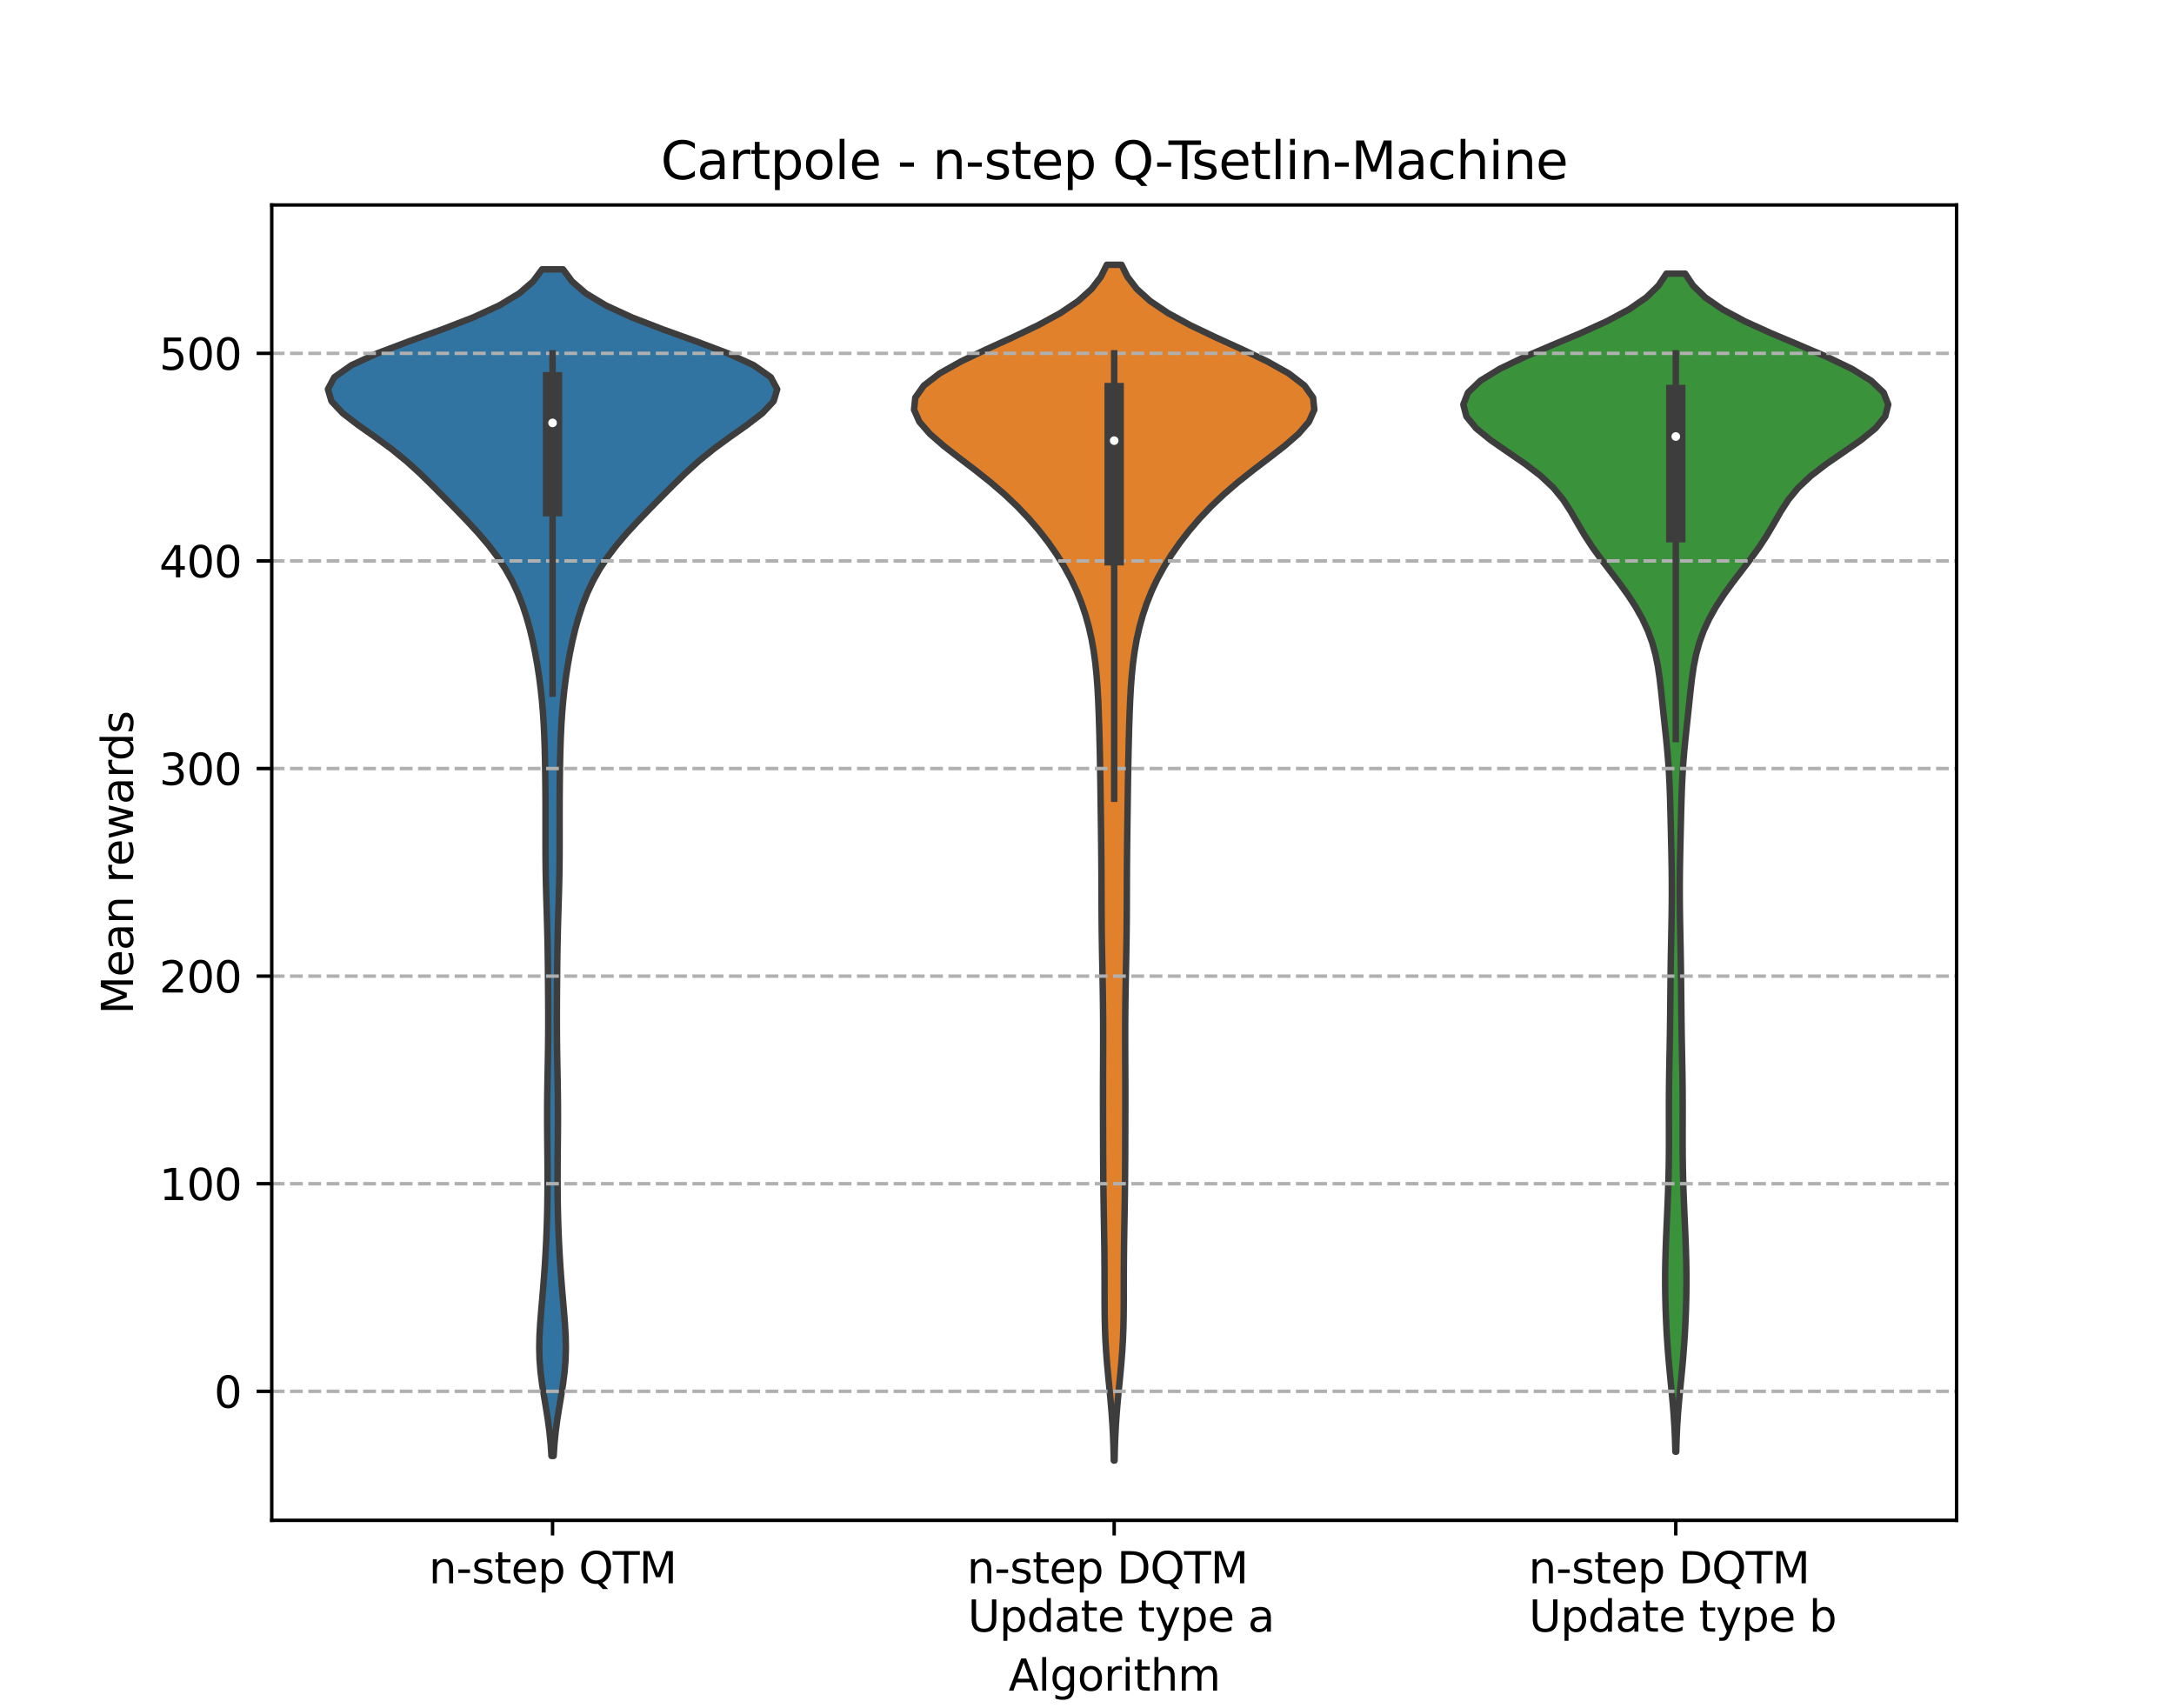 <?xml version="1.0" encoding="utf-8" standalone="no"?>
<!DOCTYPE svg PUBLIC "-//W3C//DTD SVG 1.1//EN"
  "http://www.w3.org/Graphics/SVG/1.1/DTD/svg11.dtd">
<svg xmlns:xlink="http://www.w3.org/1999/xlink" width="504pt" height="396pt" viewBox="0 0 504 396" xmlns="http://www.w3.org/2000/svg" version="1.1">
 <defs>
  <style type="text/css">*{stroke-linejoin: round; stroke-linecap: butt}</style>
 </defs>
 <g id="figure_1">
  <g id="patch_1">
   <path d="M 0 396 
L 504 396 
L 504 0 
L 0 0 
z
" style="fill: #ffffff"/>
  </g>
  <g id="axes_1">
   <g id="patch_2">
    <path d="M 63 352.44 
L 453.6 352.44 
L 453.6 47.52 
L 63 47.52 
z
" style="fill: #ffffff"/>
   </g>
   <g id="PolyCollection_1">
    <defs>
     <path id="m671fafb712" d="M 128.349 -58.484 
L 127.851 -58.484 
L 127.662 -61.263 
L 127.386 -64.041 
L 127.02 -66.82 
L 126.582 -69.598 
L 126.115 -72.377 
L 125.674 -75.155 
L 125.319 -77.934 
L 125.094 -80.712 
L 125.015 -83.491 
L 125.07 -86.269 
L 125.226 -89.048 
L 125.442 -91.826 
L 125.681 -94.605 
L 125.917 -97.383 
L 126.136 -100.162 
L 126.329 -102.94 
L 126.495 -105.719 
L 126.634 -108.497 
L 126.746 -111.276 
L 126.832 -114.054 
L 126.892 -116.833 
L 126.927 -119.611 
L 126.94 -122.39 
L 126.934 -125.168 
L 126.914 -127.947 
L 126.887 -130.725 
L 126.862 -133.504 
L 126.847 -136.282 
L 126.849 -139.061 
L 126.87 -141.839 
L 126.91 -144.618 
L 126.96 -147.396 
L 127.013 -150.175 
L 127.057 -152.953 
L 127.087 -155.732 
L 127.101 -158.51 
L 127.1 -161.289 
L 127.088 -164.067 
L 127.069 -166.846 
L 127.045 -169.624 
L 127.016 -172.403 
L 126.978 -175.181 
L 126.928 -177.96 
L 126.863 -180.738 
L 126.786 -183.517 
L 126.702 -186.295 
L 126.62 -189.074 
L 126.551 -191.852 
L 126.502 -194.631 
L 126.474 -197.409 
L 126.464 -200.188 
L 126.465 -202.966 
L 126.468 -205.745 
L 126.466 -208.523 
L 126.455 -211.302 
L 126.433 -214.08 
L 126.4 -216.859 
L 126.353 -219.637 
L 126.286 -222.416 
L 126.192 -225.194 
L 126.06 -227.973 
L 125.88 -230.751 
L 125.645 -233.53 
L 125.35 -236.308 
L 124.992 -239.087 
L 124.566 -241.865 
L 124.07 -244.644 
L 123.495 -247.422 
L 122.828 -250.201 
L 122.05 -252.979 
L 121.132 -255.758 
L 120.041 -258.536 
L 118.736 -261.315 
L 117.18 -264.093 
L 115.347 -266.872 
L 113.233 -269.65 
L 110.864 -272.429 
L 108.301 -275.207 
L 105.623 -277.986 
L 102.898 -280.764 
L 100.142 -283.543 
L 97.293 -286.321 
L 94.224 -289.1 
L 90.806 -291.878 
L 87.022 -294.657 
L 83.076 -297.435 
L 79.451 -300.214 
L 76.85 -302.992 
L 76.02 -305.771 
L 77.509 -308.549 
L 81.453 -311.328 
L 87.491 -314.106 
L 94.85 -316.885 
L 102.569 -319.663 
L 109.755 -322.442 
L 115.788 -325.22 
L 120.392 -327.999 
L 123.604 -330.777 
L 125.66 -333.556 
L 130.54 -333.556 
L 130.54 -333.556 
L 132.596 -330.777 
L 135.808 -327.999 
L 140.412 -325.22 
L 146.445 -322.442 
L 153.631 -319.663 
L 161.35 -316.885 
L 168.709 -314.106 
L 174.747 -311.328 
L 178.691 -308.549 
L 180.18 -305.771 
L 179.35 -302.992 
L 176.749 -300.214 
L 173.124 -297.435 
L 169.178 -294.657 
L 165.394 -291.878 
L 161.976 -289.1 
L 158.907 -286.321 
L 156.058 -283.543 
L 153.302 -280.764 
L 150.577 -277.986 
L 147.899 -275.207 
L 145.336 -272.429 
L 142.967 -269.65 
L 140.853 -266.872 
L 139.02 -264.093 
L 137.464 -261.315 
L 136.159 -258.536 
L 135.068 -255.758 
L 134.15 -252.979 
L 133.372 -250.201 
L 132.705 -247.422 
L 132.13 -244.644 
L 131.634 -241.865 
L 131.208 -239.087 
L 130.85 -236.308 
L 130.555 -233.53 
L 130.32 -230.751 
L 130.14 -227.973 
L 130.008 -225.194 
L 129.914 -222.416 
L 129.847 -219.637 
L 129.8 -216.859 
L 129.767 -214.08 
L 129.745 -211.302 
L 129.734 -208.523 
L 129.732 -205.745 
L 129.735 -202.966 
L 129.736 -200.188 
L 129.726 -197.409 
L 129.698 -194.631 
L 129.649 -191.852 
L 129.58 -189.074 
L 129.498 -186.295 
L 129.414 -183.517 
L 129.337 -180.738 
L 129.272 -177.96 
L 129.222 -175.181 
L 129.184 -172.403 
L 129.155 -169.624 
L 129.131 -166.846 
L 129.112 -164.067 
L 129.1 -161.289 
L 129.099 -158.51 
L 129.113 -155.732 
L 129.143 -152.953 
L 129.187 -150.175 
L 129.24 -147.396 
L 129.29 -144.618 
L 129.33 -141.839 
L 129.351 -139.061 
L 129.353 -136.282 
L 129.338 -133.504 
L 129.313 -130.725 
L 129.286 -127.947 
L 129.266 -125.168 
L 129.26 -122.39 
L 129.273 -119.611 
L 129.308 -116.833 
L 129.368 -114.054 
L 129.454 -111.276 
L 129.566 -108.497 
L 129.705 -105.719 
L 129.871 -102.94 
L 130.064 -100.162 
L 130.283 -97.383 
L 130.519 -94.605 
L 130.758 -91.826 
L 130.974 -89.048 
L 131.13 -86.269 
L 131.185 -83.491 
L 131.106 -80.712 
L 130.881 -77.934 
L 130.526 -75.155 
L 130.085 -72.377 
L 129.618 -69.598 
L 129.18 -66.82 
L 128.814 -64.041 
L 128.538 -61.263 
L 128.349 -58.484 
z
" style="stroke: #3d3d3d; stroke-width: 1.5"/>
    </defs>
    <g clip-path="url(#p0b17e14eee)">
     <use xlink:href="#m671fafb712" x="0" y="396" style="fill: #3274a1; stroke: #3d3d3d; stroke-width: 1.5"/>
    </g>
   </g>
   <g id="PolyCollection_2">
    <defs>
     <path id="m5ac5fec9a5" d="M 258.385 -57.42 
L 258.215 -57.42 
L 258.148 -60.22 
L 258.043 -63.02 
L 257.895 -65.82 
L 257.698 -68.62 
L 257.459 -71.42 
L 257.192 -74.22 
L 256.916 -77.02 
L 256.658 -79.82 
L 256.439 -82.62 
L 256.272 -85.42 
L 256.163 -88.22 
L 256.103 -91.02 
L 256.078 -93.82 
L 256.072 -96.62 
L 256.069 -99.42 
L 256.059 -102.22 
L 256.037 -105.02 
L 256.004 -107.82 
L 255.96 -110.62 
L 255.912 -113.42 
L 255.865 -116.22 
L 255.822 -119.02 
L 255.788 -121.82 
L 255.764 -124.62 
L 255.747 -127.42 
L 255.736 -130.22 
L 255.728 -133.02 
L 255.72 -135.82 
L 255.713 -138.62 
L 255.71 -141.42 
L 255.711 -144.22 
L 255.718 -147.02 
L 255.73 -149.82 
L 255.741 -152.62 
L 255.747 -155.42 
L 255.743 -158.22 
L 255.727 -161.02 
L 255.697 -163.82 
L 255.656 -166.62 
L 255.605 -169.42 
L 255.549 -172.22 
L 255.495 -175.02 
L 255.447 -177.82 
L 255.41 -180.62 
L 255.385 -183.42 
L 255.371 -186.22 
L 255.363 -189.02 
L 255.355 -191.82 
L 255.341 -194.62 
L 255.321 -197.42 
L 255.293 -200.22 
L 255.259 -203.02 
L 255.223 -205.82 
L 255.186 -208.62 
L 255.148 -211.42 
L 255.108 -214.22 
L 255.063 -217.02 
L 255.012 -219.82 
L 254.952 -222.62 
L 254.883 -225.42 
L 254.803 -228.22 
L 254.707 -231.02 
L 254.588 -233.82 
L 254.433 -236.62 
L 254.223 -239.42 
L 253.939 -242.22 
L 253.56 -245.02 
L 253.066 -247.82 
L 252.438 -250.62 
L 251.66 -253.42 
L 250.716 -256.22 
L 249.589 -259.02 
L 248.267 -261.82 
L 246.739 -264.62 
L 245.001 -267.42 
L 243.05 -270.22 
L 240.88 -273.02 
L 238.477 -275.82 
L 235.814 -278.62 
L 232.861 -281.42 
L 229.604 -284.22 
L 226.079 -287.02 
L 222.403 -289.82 
L 218.793 -292.62 
L 215.575 -295.42 
L 213.142 -298.22 
L 211.902 -301.02 
L 212.188 -303.82 
L 214.174 -306.62 
L 217.81 -309.42 
L 222.804 -312.22 
L 228.671 -315.02 
L 234.821 -317.82 
L 240.684 -320.62 
L 245.816 -323.42 
L 249.962 -326.22 
L 253.061 -329.02 
L 255.208 -331.82 
L 256.589 -334.62 
L 260.011 -334.62 
L 260.011 -334.62 
L 261.392 -331.82 
L 263.539 -329.02 
L 266.638 -326.22 
L 270.784 -323.42 
L 275.916 -320.62 
L 281.779 -317.82 
L 287.929 -315.02 
L 293.796 -312.22 
L 298.79 -309.42 
L 302.426 -306.62 
L 304.412 -303.82 
L 304.698 -301.02 
L 303.458 -298.22 
L 301.025 -295.42 
L 297.807 -292.62 
L 294.197 -289.82 
L 290.521 -287.02 
L 286.996 -284.22 
L 283.739 -281.42 
L 280.786 -278.62 
L 278.123 -275.82 
L 275.72 -273.02 
L 273.55 -270.22 
L 271.599 -267.42 
L 269.861 -264.62 
L 268.333 -261.82 
L 267.011 -259.02 
L 265.884 -256.22 
L 264.94 -253.42 
L 264.162 -250.62 
L 263.534 -247.82 
L 263.04 -245.02 
L 262.661 -242.22 
L 262.377 -239.42 
L 262.167 -236.62 
L 262.012 -233.82 
L 261.893 -231.02 
L 261.797 -228.22 
L 261.717 -225.42 
L 261.648 -222.62 
L 261.588 -219.82 
L 261.537 -217.02 
L 261.492 -214.22 
L 261.452 -211.42 
L 261.414 -208.62 
L 261.377 -205.82 
L 261.341 -203.02 
L 261.307 -200.22 
L 261.279 -197.42 
L 261.259 -194.62 
L 261.245 -191.82 
L 261.237 -189.02 
L 261.229 -186.22 
L 261.215 -183.42 
L 261.19 -180.62 
L 261.153 -177.82 
L 261.105 -175.02 
L 261.051 -172.22 
L 260.995 -169.42 
L 260.944 -166.62 
L 260.903 -163.82 
L 260.873 -161.02 
L 260.857 -158.22 
L 260.853 -155.42 
L 260.859 -152.62 
L 260.87 -149.82 
L 260.882 -147.02 
L 260.889 -144.22 
L 260.89 -141.42 
L 260.887 -138.62 
L 260.88 -135.82 
L 260.872 -133.02 
L 260.864 -130.22 
L 260.853 -127.42 
L 260.836 -124.62 
L 260.812 -121.82 
L 260.778 -119.02 
L 260.735 -116.22 
L 260.688 -113.42 
L 260.64 -110.62 
L 260.596 -107.82 
L 260.563 -105.02 
L 260.541 -102.22 
L 260.531 -99.42 
L 260.528 -96.62 
L 260.522 -93.82 
L 260.497 -91.02 
L 260.437 -88.22 
L 260.328 -85.42 
L 260.161 -82.62 
L 259.942 -79.82 
L 259.684 -77.02 
L 259.408 -74.22 
L 259.141 -71.42 
L 258.902 -68.62 
L 258.705 -65.82 
L 258.557 -63.02 
L 258.452 -60.22 
L 258.385 -57.42 
z
" style="stroke: #3d3d3d; stroke-width: 1.5"/>
    </defs>
    <g clip-path="url(#p0b17e14eee)">
     <use xlink:href="#m5ac5fec9a5" x="0" y="396" style="fill: #e1812c; stroke: #3d3d3d; stroke-width: 1.5"/>
    </g>
   </g>
   <g id="PolyCollection_3">
    <defs>
     <path id="mc425292a07" d="M 388.595 -59.47 
L 388.405 -59.47 
L 388.325 -62.228 
L 388.203 -64.987 
L 388.031 -67.745 
L 387.812 -70.504 
L 387.556 -73.263 
L 387.284 -76.021 
L 387.016 -78.78 
L 386.772 -81.538 
L 386.562 -84.297 
L 386.388 -87.056 
L 386.249 -89.814 
L 386.141 -92.573 
L 386.068 -95.331 
L 386.032 -98.09 
L 386.036 -100.848 
L 386.08 -103.607 
L 386.158 -106.366 
L 386.261 -109.124 
L 386.379 -111.883 
L 386.502 -114.641 
L 386.619 -117.4 
L 386.723 -120.159 
L 386.807 -122.917 
L 386.867 -125.676 
L 386.902 -128.434 
L 386.915 -131.193 
L 386.913 -133.952 
L 386.905 -136.71 
L 386.902 -139.469 
L 386.911 -142.227 
L 386.937 -144.986 
L 386.978 -147.745 
L 387.03 -150.503 
L 387.083 -153.262 
L 387.132 -156.02 
L 387.172 -158.779 
L 387.205 -161.538 
L 387.232 -164.296 
L 387.259 -167.055 
L 387.29 -169.813 
L 387.329 -172.572 
L 387.376 -175.331 
L 387.43 -178.089 
L 387.484 -180.848 
L 387.532 -183.606 
L 387.567 -186.365 
L 387.582 -189.124 
L 387.575 -191.882 
L 387.546 -194.641 
L 387.499 -197.399 
L 387.44 -200.158 
L 387.376 -202.916 
L 387.31 -205.675 
L 387.242 -208.434 
L 387.164 -211.192 
L 387.063 -213.951 
L 386.926 -216.709 
L 386.742 -219.468 
L 386.51 -222.227 
L 386.24 -224.985 
L 385.947 -227.744 
L 385.652 -230.502 
L 385.363 -233.261 
L 385.073 -236.02 
L 384.75 -238.778 
L 384.344 -241.537 
L 383.791 -244.295 
L 383.031 -247.054 
L 382.022 -249.813 
L 380.743 -252.571 
L 379.196 -255.33 
L 377.403 -258.088 
L 375.413 -260.847 
L 373.305 -263.606 
L 371.191 -266.364 
L 369.189 -269.123 
L 367.381 -271.881 
L 365.756 -274.64 
L 364.174 -277.399 
L 362.39 -280.157 
L 360.127 -282.916 
L 357.196 -285.674 
L 353.602 -288.433 
L 349.588 -291.192 
L 345.605 -293.95 
L 342.212 -296.709 
L 339.953 -299.467 
L 339.245 -302.226 
L 340.319 -304.984 
L 343.199 -307.743 
L 347.698 -310.502 
L 353.441 -313.26 
L 359.898 -316.019 
L 366.459 -318.777 
L 372.536 -321.536 
L 377.685 -324.295 
L 381.675 -327.053 
L 384.502 -329.812 
L 386.332 -332.57 
L 390.668 -332.57 
L 390.668 -332.57 
L 392.498 -329.812 
L 395.325 -327.053 
L 399.315 -324.295 
L 404.464 -321.536 
L 410.541 -318.777 
L 417.102 -316.019 
L 423.559 -313.26 
L 429.302 -310.502 
L 433.801 -307.743 
L 436.681 -304.984 
L 437.755 -302.226 
L 437.047 -299.467 
L 434.788 -296.709 
L 431.395 -293.95 
L 427.412 -291.192 
L 423.398 -288.433 
L 419.804 -285.674 
L 416.873 -282.916 
L 414.61 -280.157 
L 412.826 -277.399 
L 411.244 -274.64 
L 409.619 -271.881 
L 407.811 -269.123 
L 405.809 -266.364 
L 403.695 -263.606 
L 401.587 -260.847 
L 399.597 -258.088 
L 397.804 -255.33 
L 396.257 -252.571 
L 394.978 -249.813 
L 393.969 -247.054 
L 393.209 -244.295 
L 392.656 -241.537 
L 392.25 -238.778 
L 391.927 -236.02 
L 391.637 -233.261 
L 391.348 -230.502 
L 391.053 -227.744 
L 390.76 -224.985 
L 390.49 -222.227 
L 390.258 -219.468 
L 390.074 -216.709 
L 389.937 -213.951 
L 389.836 -211.192 
L 389.758 -208.434 
L 389.69 -205.675 
L 389.624 -202.916 
L 389.56 -200.158 
L 389.501 -197.399 
L 389.454 -194.641 
L 389.425 -191.882 
L 389.418 -189.124 
L 389.433 -186.365 
L 389.468 -183.606 
L 389.516 -180.848 
L 389.57 -178.089 
L 389.624 -175.331 
L 389.671 -172.572 
L 389.71 -169.813 
L 389.741 -167.055 
L 389.768 -164.296 
L 389.795 -161.538 
L 389.828 -158.779 
L 389.868 -156.02 
L 389.917 -153.262 
L 389.97 -150.503 
L 390.022 -147.745 
L 390.063 -144.986 
L 390.089 -142.227 
L 390.098 -139.469 
L 390.095 -136.71 
L 390.087 -133.952 
L 390.085 -131.193 
L 390.098 -128.434 
L 390.133 -125.676 
L 390.193 -122.917 
L 390.277 -120.159 
L 390.381 -117.4 
L 390.498 -114.641 
L 390.621 -111.883 
L 390.739 -109.124 
L 390.842 -106.366 
L 390.92 -103.607 
L 390.964 -100.848 
L 390.968 -98.09 
L 390.932 -95.331 
L 390.859 -92.573 
L 390.751 -89.814 
L 390.612 -87.056 
L 390.438 -84.297 
L 390.228 -81.538 
L 389.984 -78.78 
L 389.716 -76.021 
L 389.444 -73.263 
L 389.188 -70.504 
L 388.969 -67.745 
L 388.797 -64.987 
L 388.675 -62.228 
L 388.595 -59.47 
z
" style="stroke: #3d3d3d; stroke-width: 1.5"/>
    </defs>
    <g clip-path="url(#p0b17e14eee)">
     <use xlink:href="#mc425292a07" x="0" y="396" style="fill: #3a923a; stroke: #3d3d3d; stroke-width: 1.5"/>
    </g>
   </g>
   <g id="matplotlib.axis_1">
    <g id="xtick_1">
     <g id="line2d_1">
      <defs>
       <path id="m92e7eeba12" d="M 0 0 
L 0 3.5 
" style="stroke: #000000; stroke-width: 0.8"/>
      </defs>
      <g>
       <use xlink:href="#m92e7eeba12" x="128.1" y="352.44" style="stroke: #000000; stroke-width: 0.8"/>
      </g>
     </g>
     <g id="text_1">
      <!-- n-step QTM -->
      <g transform="translate(99.419 367.038) scale(0.1 -0.1)">
       <defs>
        <path id="DejaVuSans-6e" d="M 3513 2113 
L 3513 0 
L 2938 0 
L 2938 2094 
Q 2938 2591 2744 2837 
Q 2550 3084 2163 3084 
Q 1697 3084 1428 2787 
Q 1159 2491 1159 1978 
L 1159 0 
L 581 0 
L 581 3500 
L 1159 3500 
L 1159 2956 
Q 1366 3272 1645 3428 
Q 1925 3584 2291 3584 
Q 2894 3584 3203 3211 
Q 3513 2838 3513 2113 
z
" transform="scale(0.016)"/>
        <path id="DejaVuSans-2d" d="M 313 2009 
L 1997 2009 
L 1997 1497 
L 313 1497 
L 313 2009 
z
" transform="scale(0.016)"/>
        <path id="DejaVuSans-73" d="M 2834 3397 
L 2834 2853 
Q 2591 2978 2328 3040 
Q 2066 3103 1784 3103 
Q 1356 3103 1142 2972 
Q 928 2841 928 2578 
Q 928 2378 1081 2264 
Q 1234 2150 1697 2047 
L 1894 2003 
Q 2506 1872 2764 1633 
Q 3022 1394 3022 966 
Q 3022 478 2636 193 
Q 2250 -91 1575 -91 
Q 1294 -91 989 -36 
Q 684 19 347 128 
L 347 722 
Q 666 556 975 473 
Q 1284 391 1588 391 
Q 1994 391 2212 530 
Q 2431 669 2431 922 
Q 2431 1156 2273 1281 
Q 2116 1406 1581 1522 
L 1381 1569 
Q 847 1681 609 1914 
Q 372 2147 372 2553 
Q 372 3047 722 3315 
Q 1072 3584 1716 3584 
Q 2034 3584 2315 3537 
Q 2597 3491 2834 3397 
z
" transform="scale(0.016)"/>
        <path id="DejaVuSans-74" d="M 1172 4494 
L 1172 3500 
L 2356 3500 
L 2356 3053 
L 1172 3053 
L 1172 1153 
Q 1172 725 1289 603 
Q 1406 481 1766 481 
L 2356 481 
L 2356 0 
L 1766 0 
Q 1100 0 847 248 
Q 594 497 594 1153 
L 594 3053 
L 172 3053 
L 172 3500 
L 594 3500 
L 594 4494 
L 1172 4494 
z
" transform="scale(0.016)"/>
        <path id="DejaVuSans-65" d="M 3597 1894 
L 3597 1613 
L 953 1613 
Q 991 1019 1311 708 
Q 1631 397 2203 397 
Q 2534 397 2845 478 
Q 3156 559 3463 722 
L 3463 178 
Q 3153 47 2828 -22 
Q 2503 -91 2169 -91 
Q 1331 -91 842 396 
Q 353 884 353 1716 
Q 353 2575 817 3079 
Q 1281 3584 2069 3584 
Q 2775 3584 3186 3129 
Q 3597 2675 3597 1894 
z
M 3022 2063 
Q 3016 2534 2758 2815 
Q 2500 3097 2075 3097 
Q 1594 3097 1305 2825 
Q 1016 2553 972 2059 
L 3022 2063 
z
" transform="scale(0.016)"/>
        <path id="DejaVuSans-70" d="M 1159 525 
L 1159 -1331 
L 581 -1331 
L 581 3500 
L 1159 3500 
L 1159 2969 
Q 1341 3281 1617 3432 
Q 1894 3584 2278 3584 
Q 2916 3584 3314 3078 
Q 3713 2572 3713 1747 
Q 3713 922 3314 415 
Q 2916 -91 2278 -91 
Q 1894 -91 1617 61 
Q 1341 213 1159 525 
z
M 3116 1747 
Q 3116 2381 2855 2742 
Q 2594 3103 2138 3103 
Q 1681 3103 1420 2742 
Q 1159 2381 1159 1747 
Q 1159 1113 1420 752 
Q 1681 391 2138 391 
Q 2594 391 2855 752 
Q 3116 1113 3116 1747 
z
" transform="scale(0.016)"/>
        <path id="DejaVuSans-20" transform="scale(0.016)"/>
        <path id="DejaVuSans-51" d="M 2522 4238 
Q 1834 4238 1429 3725 
Q 1025 3213 1025 2328 
Q 1025 1447 1429 934 
Q 1834 422 2522 422 
Q 3209 422 3611 934 
Q 4013 1447 4013 2328 
Q 4013 3213 3611 3725 
Q 3209 4238 2522 4238 
z
M 3406 84 
L 4238 -825 
L 3475 -825 
L 2784 -78 
Q 2681 -84 2626 -87 
Q 2572 -91 2522 -91 
Q 1538 -91 948 567 
Q 359 1225 359 2328 
Q 359 3434 948 4092 
Q 1538 4750 2522 4750 
Q 3503 4750 4090 4092 
Q 4678 3434 4678 2328 
Q 4678 1516 4351 937 
Q 4025 359 3406 84 
z
" transform="scale(0.016)"/>
        <path id="DejaVuSans-54" d="M -19 4666 
L 3928 4666 
L 3928 4134 
L 2272 4134 
L 2272 0 
L 1638 0 
L 1638 4134 
L -19 4134 
L -19 4666 
z
" transform="scale(0.016)"/>
        <path id="DejaVuSans-4d" d="M 628 4666 
L 1569 4666 
L 2759 1491 
L 3956 4666 
L 4897 4666 
L 4897 0 
L 4281 0 
L 4281 4097 
L 3078 897 
L 2444 897 
L 1241 4097 
L 1241 0 
L 628 0 
L 628 4666 
z
" transform="scale(0.016)"/>
       </defs>
       <use xlink:href="#DejaVuSans-6e"/>
       <use xlink:href="#DejaVuSans-2d" x="63.379"/>
       <use xlink:href="#DejaVuSans-73" x="99.463"/>
       <use xlink:href="#DejaVuSans-74" x="151.562"/>
       <use xlink:href="#DejaVuSans-65" x="190.771"/>
       <use xlink:href="#DejaVuSans-70" x="252.295"/>
       <use xlink:href="#DejaVuSans-20" x="315.771"/>
       <use xlink:href="#DejaVuSans-51" x="347.559"/>
       <use xlink:href="#DejaVuSans-54" x="426.27"/>
       <use xlink:href="#DejaVuSans-4d" x="487.354"/>
      </g>
     </g>
    </g>
    <g id="xtick_2">
     <g id="line2d_2">
      <g>
       <use xlink:href="#m92e7eeba12" x="258.3" y="352.44" style="stroke: #000000; stroke-width: 0.8"/>
      </g>
     </g>
     <g id="text_2">
      <!-- n-step DQTM  -->
      <g transform="translate(224.18 367.038) scale(0.1 -0.1)">
       <defs>
        <path id="DejaVuSans-44" d="M 1259 4147 
L 1259 519 
L 2022 519 
Q 2988 519 3436 956 
Q 3884 1394 3884 2338 
Q 3884 3275 3436 3711 
Q 2988 4147 2022 4147 
L 1259 4147 
z
M 628 4666 
L 1925 4666 
Q 3281 4666 3915 4102 
Q 4550 3538 4550 2338 
Q 4550 1131 3912 565 
Q 3275 0 1925 0 
L 628 0 
L 628 4666 
z
" transform="scale(0.016)"/>
       </defs>
       <use xlink:href="#DejaVuSans-6e"/>
       <use xlink:href="#DejaVuSans-2d" x="63.379"/>
       <use xlink:href="#DejaVuSans-73" x="99.463"/>
       <use xlink:href="#DejaVuSans-74" x="151.562"/>
       <use xlink:href="#DejaVuSans-65" x="190.771"/>
       <use xlink:href="#DejaVuSans-70" x="252.295"/>
       <use xlink:href="#DejaVuSans-20" x="315.771"/>
       <use xlink:href="#DejaVuSans-44" x="347.559"/>
       <use xlink:href="#DejaVuSans-51" x="424.561"/>
       <use xlink:href="#DejaVuSans-54" x="503.271"/>
       <use xlink:href="#DejaVuSans-4d" x="564.355"/>
       <use xlink:href="#DejaVuSans-20" x="650.635"/>
      </g>
      <!--  Update type a -->
      <g transform="translate(221.19 378.236) scale(0.1 -0.1)">
       <defs>
        <path id="DejaVuSans-55" d="M 556 4666 
L 1191 4666 
L 1191 1831 
Q 1191 1081 1462 751 
Q 1734 422 2344 422 
Q 2950 422 3222 751 
Q 3494 1081 3494 1831 
L 3494 4666 
L 4128 4666 
L 4128 1753 
Q 4128 841 3676 375 
Q 3225 -91 2344 -91 
Q 1459 -91 1007 375 
Q 556 841 556 1753 
L 556 4666 
z
" transform="scale(0.016)"/>
        <path id="DejaVuSans-64" d="M 2906 2969 
L 2906 4863 
L 3481 4863 
L 3481 0 
L 2906 0 
L 2906 525 
Q 2725 213 2448 61 
Q 2172 -91 1784 -91 
Q 1150 -91 751 415 
Q 353 922 353 1747 
Q 353 2572 751 3078 
Q 1150 3584 1784 3584 
Q 2172 3584 2448 3432 
Q 2725 3281 2906 2969 
z
M 947 1747 
Q 947 1113 1208 752 
Q 1469 391 1925 391 
Q 2381 391 2643 752 
Q 2906 1113 2906 1747 
Q 2906 2381 2643 2742 
Q 2381 3103 1925 3103 
Q 1469 3103 1208 2742 
Q 947 2381 947 1747 
z
" transform="scale(0.016)"/>
        <path id="DejaVuSans-61" d="M 2194 1759 
Q 1497 1759 1228 1600 
Q 959 1441 959 1056 
Q 959 750 1161 570 
Q 1363 391 1709 391 
Q 2188 391 2477 730 
Q 2766 1069 2766 1631 
L 2766 1759 
L 2194 1759 
z
M 3341 1997 
L 3341 0 
L 2766 0 
L 2766 531 
Q 2569 213 2275 61 
Q 1981 -91 1556 -91 
Q 1019 -91 701 211 
Q 384 513 384 1019 
Q 384 1609 779 1909 
Q 1175 2209 1959 2209 
L 2766 2209 
L 2766 2266 
Q 2766 2663 2505 2880 
Q 2244 3097 1772 3097 
Q 1472 3097 1187 3025 
Q 903 2953 641 2809 
L 641 3341 
Q 956 3463 1253 3523 
Q 1550 3584 1831 3584 
Q 2591 3584 2966 3190 
Q 3341 2797 3341 1997 
z
" transform="scale(0.016)"/>
        <path id="DejaVuSans-79" d="M 2059 -325 
Q 1816 -950 1584 -1140 
Q 1353 -1331 966 -1331 
L 506 -1331 
L 506 -850 
L 844 -850 
Q 1081 -850 1212 -737 
Q 1344 -625 1503 -206 
L 1606 56 
L 191 3500 
L 800 3500 
L 1894 763 
L 2988 3500 
L 3597 3500 
L 2059 -325 
z
" transform="scale(0.016)"/>
       </defs>
       <use xlink:href="#DejaVuSans-20"/>
       <use xlink:href="#DejaVuSans-55" x="31.787"/>
       <use xlink:href="#DejaVuSans-70" x="104.98"/>
       <use xlink:href="#DejaVuSans-64" x="168.457"/>
       <use xlink:href="#DejaVuSans-61" x="231.934"/>
       <use xlink:href="#DejaVuSans-74" x="293.213"/>
       <use xlink:href="#DejaVuSans-65" x="332.422"/>
       <use xlink:href="#DejaVuSans-20" x="393.945"/>
       <use xlink:href="#DejaVuSans-74" x="425.732"/>
       <use xlink:href="#DejaVuSans-79" x="464.941"/>
       <use xlink:href="#DejaVuSans-70" x="524.121"/>
       <use xlink:href="#DejaVuSans-65" x="587.598"/>
       <use xlink:href="#DejaVuSans-20" x="649.121"/>
       <use xlink:href="#DejaVuSans-61" x="680.908"/>
      </g>
     </g>
    </g>
    <g id="xtick_3">
     <g id="line2d_3">
      <g>
       <use xlink:href="#m92e7eeba12" x="388.5" y="352.44" style="stroke: #000000; stroke-width: 0.8"/>
      </g>
     </g>
     <g id="text_3">
      <!-- n-step DQTM  -->
      <g transform="translate(354.38 367.038) scale(0.1 -0.1)">
       <use xlink:href="#DejaVuSans-6e"/>
       <use xlink:href="#DejaVuSans-2d" x="63.379"/>
       <use xlink:href="#DejaVuSans-73" x="99.463"/>
       <use xlink:href="#DejaVuSans-74" x="151.562"/>
       <use xlink:href="#DejaVuSans-65" x="190.771"/>
       <use xlink:href="#DejaVuSans-70" x="252.295"/>
       <use xlink:href="#DejaVuSans-20" x="315.771"/>
       <use xlink:href="#DejaVuSans-44" x="347.559"/>
       <use xlink:href="#DejaVuSans-51" x="424.561"/>
       <use xlink:href="#DejaVuSans-54" x="503.271"/>
       <use xlink:href="#DejaVuSans-4d" x="564.355"/>
       <use xlink:href="#DejaVuSans-20" x="650.635"/>
      </g>
      <!--  Update type b -->
      <g transform="translate(351.28 378.236) scale(0.1 -0.1)">
       <defs>
        <path id="DejaVuSans-62" d="M 3116 1747 
Q 3116 2381 2855 2742 
Q 2594 3103 2138 3103 
Q 1681 3103 1420 2742 
Q 1159 2381 1159 1747 
Q 1159 1113 1420 752 
Q 1681 391 2138 391 
Q 2594 391 2855 752 
Q 3116 1113 3116 1747 
z
M 1159 2969 
Q 1341 3281 1617 3432 
Q 1894 3584 2278 3584 
Q 2916 3584 3314 3078 
Q 3713 2572 3713 1747 
Q 3713 922 3314 415 
Q 2916 -91 2278 -91 
Q 1894 -91 1617 61 
Q 1341 213 1159 525 
L 1159 0 
L 581 0 
L 581 4863 
L 1159 4863 
L 1159 2969 
z
" transform="scale(0.016)"/>
       </defs>
       <use xlink:href="#DejaVuSans-20"/>
       <use xlink:href="#DejaVuSans-55" x="31.787"/>
       <use xlink:href="#DejaVuSans-70" x="104.98"/>
       <use xlink:href="#DejaVuSans-64" x="168.457"/>
       <use xlink:href="#DejaVuSans-61" x="231.934"/>
       <use xlink:href="#DejaVuSans-74" x="293.213"/>
       <use xlink:href="#DejaVuSans-65" x="332.422"/>
       <use xlink:href="#DejaVuSans-20" x="393.945"/>
       <use xlink:href="#DejaVuSans-74" x="425.732"/>
       <use xlink:href="#DejaVuSans-79" x="464.941"/>
       <use xlink:href="#DejaVuSans-70" x="524.121"/>
       <use xlink:href="#DejaVuSans-65" x="587.598"/>
       <use xlink:href="#DejaVuSans-20" x="649.121"/>
       <use xlink:href="#DejaVuSans-62" x="680.908"/>
      </g>
     </g>
    </g>
    <g id="text_4">
     <!-- Algorithm -->
     <g transform="translate(233.813 391.914) scale(0.1 -0.1)">
      <defs>
       <path id="DejaVuSans-41" d="M 2188 4044 
L 1331 1722 
L 3047 1722 
L 2188 4044 
z
M 1831 4666 
L 2547 4666 
L 4325 0 
L 3669 0 
L 3244 1197 
L 1141 1197 
L 716 0 
L 50 0 
L 1831 4666 
z
" transform="scale(0.016)"/>
       <path id="DejaVuSans-6c" d="M 603 4863 
L 1178 4863 
L 1178 0 
L 603 0 
L 603 4863 
z
" transform="scale(0.016)"/>
       <path id="DejaVuSans-67" d="M 2906 1791 
Q 2906 2416 2648 2759 
Q 2391 3103 1925 3103 
Q 1463 3103 1205 2759 
Q 947 2416 947 1791 
Q 947 1169 1205 825 
Q 1463 481 1925 481 
Q 2391 481 2648 825 
Q 2906 1169 2906 1791 
z
M 3481 434 
Q 3481 -459 3084 -895 
Q 2688 -1331 1869 -1331 
Q 1566 -1331 1297 -1286 
Q 1028 -1241 775 -1147 
L 775 -588 
Q 1028 -725 1275 -790 
Q 1522 -856 1778 -856 
Q 2344 -856 2625 -561 
Q 2906 -266 2906 331 
L 2906 616 
Q 2728 306 2450 153 
Q 2172 0 1784 0 
Q 1141 0 747 490 
Q 353 981 353 1791 
Q 353 2603 747 3093 
Q 1141 3584 1784 3584 
Q 2172 3584 2450 3431 
Q 2728 3278 2906 2969 
L 2906 3500 
L 3481 3500 
L 3481 434 
z
" transform="scale(0.016)"/>
       <path id="DejaVuSans-6f" d="M 1959 3097 
Q 1497 3097 1228 2736 
Q 959 2375 959 1747 
Q 959 1119 1226 758 
Q 1494 397 1959 397 
Q 2419 397 2687 759 
Q 2956 1122 2956 1747 
Q 2956 2369 2687 2733 
Q 2419 3097 1959 3097 
z
M 1959 3584 
Q 2709 3584 3137 3096 
Q 3566 2609 3566 1747 
Q 3566 888 3137 398 
Q 2709 -91 1959 -91 
Q 1206 -91 779 398 
Q 353 888 353 1747 
Q 353 2609 779 3096 
Q 1206 3584 1959 3584 
z
" transform="scale(0.016)"/>
       <path id="DejaVuSans-72" d="M 2631 2963 
Q 2534 3019 2420 3045 
Q 2306 3072 2169 3072 
Q 1681 3072 1420 2755 
Q 1159 2438 1159 1844 
L 1159 0 
L 581 0 
L 581 3500 
L 1159 3500 
L 1159 2956 
Q 1341 3275 1631 3429 
Q 1922 3584 2338 3584 
Q 2397 3584 2469 3576 
Q 2541 3569 2628 3553 
L 2631 2963 
z
" transform="scale(0.016)"/>
       <path id="DejaVuSans-69" d="M 603 3500 
L 1178 3500 
L 1178 0 
L 603 0 
L 603 3500 
z
M 603 4863 
L 1178 4863 
L 1178 4134 
L 603 4134 
L 603 4863 
z
" transform="scale(0.016)"/>
       <path id="DejaVuSans-68" d="M 3513 2113 
L 3513 0 
L 2938 0 
L 2938 2094 
Q 2938 2591 2744 2837 
Q 2550 3084 2163 3084 
Q 1697 3084 1428 2787 
Q 1159 2491 1159 1978 
L 1159 0 
L 581 0 
L 581 4863 
L 1159 4863 
L 1159 2956 
Q 1366 3272 1645 3428 
Q 1925 3584 2291 3584 
Q 2894 3584 3203 3211 
Q 3513 2838 3513 2113 
z
" transform="scale(0.016)"/>
       <path id="DejaVuSans-6d" d="M 3328 2828 
Q 3544 3216 3844 3400 
Q 4144 3584 4550 3584 
Q 5097 3584 5394 3201 
Q 5691 2819 5691 2113 
L 5691 0 
L 5113 0 
L 5113 2094 
Q 5113 2597 4934 2840 
Q 4756 3084 4391 3084 
Q 3944 3084 3684 2787 
Q 3425 2491 3425 1978 
L 3425 0 
L 2847 0 
L 2847 2094 
Q 2847 2600 2669 2842 
Q 2491 3084 2119 3084 
Q 1678 3084 1418 2786 
Q 1159 2488 1159 1978 
L 1159 0 
L 581 0 
L 581 3500 
L 1159 3500 
L 1159 2956 
Q 1356 3278 1631 3431 
Q 1906 3584 2284 3584 
Q 2666 3584 2933 3390 
Q 3200 3197 3328 2828 
z
" transform="scale(0.016)"/>
      </defs>
      <use xlink:href="#DejaVuSans-41"/>
      <use xlink:href="#DejaVuSans-6c" x="68.408"/>
      <use xlink:href="#DejaVuSans-67" x="96.191"/>
      <use xlink:href="#DejaVuSans-6f" x="159.668"/>
      <use xlink:href="#DejaVuSans-72" x="220.85"/>
      <use xlink:href="#DejaVuSans-69" x="261.963"/>
      <use xlink:href="#DejaVuSans-74" x="289.746"/>
      <use xlink:href="#DejaVuSans-68" x="328.955"/>
      <use xlink:href="#DejaVuSans-6d" x="392.334"/>
     </g>
    </g>
   </g>
   <g id="matplotlib.axis_2">
    <g id="ytick_1">
     <g id="line2d_4">
      <path d="M 63 322.53 
L 453.6 322.53 
" clip-path="url(#p0b17e14eee)" style="fill: none; stroke-dasharray: 2.96,1.28; stroke-dashoffset: 0; stroke: #b0b0b0; stroke-width: 0.8"/>
     </g>
     <g id="line2d_5">
      <defs>
       <path id="m094a2778bf" d="M 0 0 
L -3.5 0 
" style="stroke: #000000; stroke-width: 0.8"/>
      </defs>
      <g>
       <use xlink:href="#m094a2778bf" x="63" y="322.53" style="stroke: #000000; stroke-width: 0.8"/>
      </g>
     </g>
     <g id="text_5">
      <!-- 0 -->
      <g transform="translate(49.638 326.329) scale(0.1 -0.1)">
       <defs>
        <path id="DejaVuSans-30" d="M 2034 4250 
Q 1547 4250 1301 3770 
Q 1056 3291 1056 2328 
Q 1056 1369 1301 889 
Q 1547 409 2034 409 
Q 2525 409 2770 889 
Q 3016 1369 3016 2328 
Q 3016 3291 2770 3770 
Q 2525 4250 2034 4250 
z
M 2034 4750 
Q 2819 4750 3233 4129 
Q 3647 3509 3647 2328 
Q 3647 1150 3233 529 
Q 2819 -91 2034 -91 
Q 1250 -91 836 529 
Q 422 1150 422 2328 
Q 422 3509 836 4129 
Q 1250 4750 2034 4750 
z
" transform="scale(0.016)"/>
       </defs>
       <use xlink:href="#DejaVuSans-30"/>
      </g>
     </g>
    </g>
    <g id="ytick_2">
     <g id="line2d_6">
      <path d="M 63 274.406 
L 453.6 274.406 
" clip-path="url(#p0b17e14eee)" style="fill: none; stroke-dasharray: 2.96,1.28; stroke-dashoffset: 0; stroke: #b0b0b0; stroke-width: 0.8"/>
     </g>
     <g id="line2d_7">
      <g>
       <use xlink:href="#m094a2778bf" x="63" y="274.406" style="stroke: #000000; stroke-width: 0.8"/>
      </g>
     </g>
     <g id="text_6">
      <!-- 100 -->
      <g transform="translate(36.913 278.205) scale(0.1 -0.1)">
       <defs>
        <path id="DejaVuSans-31" d="M 794 531 
L 1825 531 
L 1825 4091 
L 703 3866 
L 703 4441 
L 1819 4666 
L 2450 4666 
L 2450 531 
L 3481 531 
L 3481 0 
L 794 0 
L 794 531 
z
" transform="scale(0.016)"/>
       </defs>
       <use xlink:href="#DejaVuSans-31"/>
       <use xlink:href="#DejaVuSans-30" x="63.623"/>
       <use xlink:href="#DejaVuSans-30" x="127.246"/>
      </g>
     </g>
    </g>
    <g id="ytick_3">
     <g id="line2d_8">
      <path d="M 63 226.282 
L 453.6 226.282 
" clip-path="url(#p0b17e14eee)" style="fill: none; stroke-dasharray: 2.96,1.28; stroke-dashoffset: 0; stroke: #b0b0b0; stroke-width: 0.8"/>
     </g>
     <g id="line2d_9">
      <g>
       <use xlink:href="#m094a2778bf" x="63" y="226.282" style="stroke: #000000; stroke-width: 0.8"/>
      </g>
     </g>
     <g id="text_7">
      <!-- 200 -->
      <g transform="translate(36.913 230.081) scale(0.1 -0.1)">
       <defs>
        <path id="DejaVuSans-32" d="M 1228 531 
L 3431 531 
L 3431 0 
L 469 0 
L 469 531 
Q 828 903 1448 1529 
Q 2069 2156 2228 2338 
Q 2531 2678 2651 2914 
Q 2772 3150 2772 3378 
Q 2772 3750 2511 3984 
Q 2250 4219 1831 4219 
Q 1534 4219 1204 4116 
Q 875 4013 500 3803 
L 500 4441 
Q 881 4594 1212 4672 
Q 1544 4750 1819 4750 
Q 2544 4750 2975 4387 
Q 3406 4025 3406 3419 
Q 3406 3131 3298 2873 
Q 3191 2616 2906 2266 
Q 2828 2175 2409 1742 
Q 1991 1309 1228 531 
z
" transform="scale(0.016)"/>
       </defs>
       <use xlink:href="#DejaVuSans-32"/>
       <use xlink:href="#DejaVuSans-30" x="63.623"/>
       <use xlink:href="#DejaVuSans-30" x="127.246"/>
      </g>
     </g>
    </g>
    <g id="ytick_4">
     <g id="line2d_10">
      <path d="M 63 178.158 
L 453.6 178.158 
" clip-path="url(#p0b17e14eee)" style="fill: none; stroke-dasharray: 2.96,1.28; stroke-dashoffset: 0; stroke: #b0b0b0; stroke-width: 0.8"/>
     </g>
     <g id="line2d_11">
      <g>
       <use xlink:href="#m094a2778bf" x="63" y="178.158" style="stroke: #000000; stroke-width: 0.8"/>
      </g>
     </g>
     <g id="text_8">
      <!-- 300 -->
      <g transform="translate(36.913 181.957) scale(0.1 -0.1)">
       <defs>
        <path id="DejaVuSans-33" d="M 2597 2516 
Q 3050 2419 3304 2112 
Q 3559 1806 3559 1356 
Q 3559 666 3084 287 
Q 2609 -91 1734 -91 
Q 1441 -91 1130 -33 
Q 819 25 488 141 
L 488 750 
Q 750 597 1062 519 
Q 1375 441 1716 441 
Q 2309 441 2620 675 
Q 2931 909 2931 1356 
Q 2931 1769 2642 2001 
Q 2353 2234 1838 2234 
L 1294 2234 
L 1294 2753 
L 1863 2753 
Q 2328 2753 2575 2939 
Q 2822 3125 2822 3475 
Q 2822 3834 2567 4026 
Q 2313 4219 1838 4219 
Q 1578 4219 1281 4162 
Q 984 4106 628 3988 
L 628 4550 
Q 988 4650 1302 4700 
Q 1616 4750 1894 4750 
Q 2613 4750 3031 4423 
Q 3450 4097 3450 3541 
Q 3450 3153 3228 2886 
Q 3006 2619 2597 2516 
z
" transform="scale(0.016)"/>
       </defs>
       <use xlink:href="#DejaVuSans-33"/>
       <use xlink:href="#DejaVuSans-30" x="63.623"/>
       <use xlink:href="#DejaVuSans-30" x="127.246"/>
      </g>
     </g>
    </g>
    <g id="ytick_5">
     <g id="line2d_12">
      <path d="M 63 130.034 
L 453.6 130.034 
" clip-path="url(#p0b17e14eee)" style="fill: none; stroke-dasharray: 2.96,1.28; stroke-dashoffset: 0; stroke: #b0b0b0; stroke-width: 0.8"/>
     </g>
     <g id="line2d_13">
      <g>
       <use xlink:href="#m094a2778bf" x="63" y="130.034" style="stroke: #000000; stroke-width: 0.8"/>
      </g>
     </g>
     <g id="text_9">
      <!-- 400 -->
      <g transform="translate(36.913 133.833) scale(0.1 -0.1)">
       <defs>
        <path id="DejaVuSans-34" d="M 2419 4116 
L 825 1625 
L 2419 1625 
L 2419 4116 
z
M 2253 4666 
L 3047 4666 
L 3047 1625 
L 3713 1625 
L 3713 1100 
L 3047 1100 
L 3047 0 
L 2419 0 
L 2419 1100 
L 313 1100 
L 313 1709 
L 2253 4666 
z
" transform="scale(0.016)"/>
       </defs>
       <use xlink:href="#DejaVuSans-34"/>
       <use xlink:href="#DejaVuSans-30" x="63.623"/>
       <use xlink:href="#DejaVuSans-30" x="127.246"/>
      </g>
     </g>
    </g>
    <g id="ytick_6">
     <g id="line2d_14">
      <path d="M 63 81.91 
L 453.6 81.91 
" clip-path="url(#p0b17e14eee)" style="fill: none; stroke-dasharray: 2.96,1.28; stroke-dashoffset: 0; stroke: #b0b0b0; stroke-width: 0.8"/>
     </g>
     <g id="line2d_15">
      <g>
       <use xlink:href="#m094a2778bf" x="63" y="81.91" style="stroke: #000000; stroke-width: 0.8"/>
      </g>
     </g>
     <g id="text_10">
      <!-- 500 -->
      <g transform="translate(36.913 85.709) scale(0.1 -0.1)">
       <defs>
        <path id="DejaVuSans-35" d="M 691 4666 
L 3169 4666 
L 3169 4134 
L 1269 4134 
L 1269 2991 
Q 1406 3038 1543 3061 
Q 1681 3084 1819 3084 
Q 2600 3084 3056 2656 
Q 3513 2228 3513 1497 
Q 3513 744 3044 326 
Q 2575 -91 1722 -91 
Q 1428 -91 1123 -41 
Q 819 9 494 109 
L 494 744 
Q 775 591 1075 516 
Q 1375 441 1709 441 
Q 2250 441 2565 725 
Q 2881 1009 2881 1497 
Q 2881 1984 2565 2268 
Q 2250 2553 1709 2553 
Q 1456 2553 1204 2497 
Q 953 2441 691 2322 
L 691 4666 
z
" transform="scale(0.016)"/>
       </defs>
       <use xlink:href="#DejaVuSans-35"/>
       <use xlink:href="#DejaVuSans-30" x="63.623"/>
       <use xlink:href="#DejaVuSans-30" x="127.246"/>
      </g>
     </g>
    </g>
    <g id="text_11">
     <!-- Mean rewards -->
     <g transform="translate(30.833 235.112) rotate(-90) scale(0.1 -0.1)">
      <defs>
       <path id="DejaVuSans-77" d="M 269 3500 
L 844 3500 
L 1563 769 
L 2278 3500 
L 2956 3500 
L 3675 769 
L 4391 3500 
L 4966 3500 
L 4050 0 
L 3372 0 
L 2619 2869 
L 1863 0 
L 1184 0 
L 269 3500 
z
" transform="scale(0.016)"/>
      </defs>
      <use xlink:href="#DejaVuSans-4d"/>
      <use xlink:href="#DejaVuSans-65" x="86.279"/>
      <use xlink:href="#DejaVuSans-61" x="147.803"/>
      <use xlink:href="#DejaVuSans-6e" x="209.082"/>
      <use xlink:href="#DejaVuSans-20" x="272.461"/>
      <use xlink:href="#DejaVuSans-72" x="304.248"/>
      <use xlink:href="#DejaVuSans-65" x="343.111"/>
      <use xlink:href="#DejaVuSans-77" x="404.635"/>
      <use xlink:href="#DejaVuSans-61" x="486.422"/>
      <use xlink:href="#DejaVuSans-72" x="547.701"/>
      <use xlink:href="#DejaVuSans-64" x="587.064"/>
      <use xlink:href="#DejaVuSans-73" x="650.541"/>
     </g>
    </g>
   </g>
   <g id="line2d_16">
    <path d="M 128.1 160.781 
L 128.1 81.91 
" clip-path="url(#p0b17e14eee)" style="fill: none; stroke: #3d3d3d; stroke-width: 1.5; stroke-linecap: square"/>
   </g>
   <g id="line2d_17">
    <path d="M 128.1 117.444 
L 128.1 88.492 
" clip-path="url(#p0b17e14eee)" style="fill: none; stroke: #3d3d3d; stroke-width: 4.5; stroke-linecap: square"/>
   </g>
   <g id="line2d_18">
    <path d="M 258.3 185.151 
L 258.3 81.91 
" clip-path="url(#p0b17e14eee)" style="fill: none; stroke: #3d3d3d; stroke-width: 1.5; stroke-linecap: square"/>
   </g>
   <g id="line2d_19">
    <path d="M 258.3 128.831 
L 258.3 91.014 
" clip-path="url(#p0b17e14eee)" style="fill: none; stroke: #3d3d3d; stroke-width: 4.5; stroke-linecap: square"/>
   </g>
   <g id="line2d_20">
    <path d="M 388.5 171.329 
L 388.5 81.91 
" clip-path="url(#p0b17e14eee)" style="fill: none; stroke: #3d3d3d; stroke-width: 1.5; stroke-linecap: square"/>
   </g>
   <g id="line2d_21">
    <path d="M 388.5 123.486 
L 388.5 91.45 
" clip-path="url(#p0b17e14eee)" style="fill: none; stroke: #3d3d3d; stroke-width: 4.5; stroke-linecap: square"/>
   </g>
   <g id="patch_3">
    <path d="M 63 352.44 
L 63 47.52 
" style="fill: none; stroke: #000000; stroke-width: 0.8; stroke-linejoin: miter; stroke-linecap: square"/>
   </g>
   <g id="patch_4">
    <path d="M 453.6 352.44 
L 453.6 47.52 
" style="fill: none; stroke: #000000; stroke-width: 0.8; stroke-linejoin: miter; stroke-linecap: square"/>
   </g>
   <g id="patch_5">
    <path d="M 63 352.44 
L 453.6 352.44 
" style="fill: none; stroke: #000000; stroke-width: 0.8; stroke-linejoin: miter; stroke-linecap: square"/>
   </g>
   <g id="patch_6">
    <path d="M 63 47.52 
L 453.6 47.52 
" style="fill: none; stroke: #000000; stroke-width: 0.8; stroke-linejoin: miter; stroke-linecap: square"/>
   </g>
   <g id="PathCollection_1">
    <defs>
     <path id="me8db928bf3" d="M 0 1.5 
C 0.398 1.5 0.779 1.342 1.061 1.061 
C 1.342 0.779 1.5 0.398 1.5 0 
C 1.5 -0.398 1.342 -0.779 1.061 -1.061 
C 0.779 -1.342 0.398 -1.5 0 -1.5 
C -0.398 -1.5 -0.779 -1.342 -1.061 -1.061 
C -1.342 -0.779 -1.5 -0.398 -1.5 0 
C -1.5 0.398 -1.342 0.779 -1.061 1.061 
C -0.779 1.342 -0.398 1.5 0 1.5 
z
" style="stroke: #3d3d3d"/>
    </defs>
    <g clip-path="url(#p0b17e14eee)">
     <use xlink:href="#me8db928bf3" x="128.1" y="98.034" style="fill: #ffffff; stroke: #3d3d3d"/>
    </g>
   </g>
   <g id="PathCollection_2">
    <g clip-path="url(#p0b17e14eee)">
     <use xlink:href="#me8db928bf3" x="258.3" y="102.146" style="fill: #ffffff; stroke: #3d3d3d"/>
    </g>
   </g>
   <g id="PathCollection_3">
    <g clip-path="url(#p0b17e14eee)">
     <use xlink:href="#me8db928bf3" x="388.5" y="101.191" style="fill: #ffffff; stroke: #3d3d3d"/>
    </g>
   </g>
   <g id="text_12">
    <!-- Cartpole - n-step Q-Tsetlin-Machine -->
    <g transform="translate(153.177 41.52) scale(0.12 -0.12)">
     <defs>
      <path id="DejaVuSans-43" d="M 4122 4306 
L 4122 3641 
Q 3803 3938 3442 4084 
Q 3081 4231 2675 4231 
Q 1875 4231 1450 3742 
Q 1025 3253 1025 2328 
Q 1025 1406 1450 917 
Q 1875 428 2675 428 
Q 3081 428 3442 575 
Q 3803 722 4122 1019 
L 4122 359 
Q 3791 134 3420 21 
Q 3050 -91 2638 -91 
Q 1578 -91 968 557 
Q 359 1206 359 2328 
Q 359 3453 968 4101 
Q 1578 4750 2638 4750 
Q 3056 4750 3426 4639 
Q 3797 4528 4122 4306 
z
" transform="scale(0.016)"/>
      <path id="DejaVuSans-63" d="M 3122 3366 
L 3122 2828 
Q 2878 2963 2633 3030 
Q 2388 3097 2138 3097 
Q 1578 3097 1268 2742 
Q 959 2388 959 1747 
Q 959 1106 1268 751 
Q 1578 397 2138 397 
Q 2388 397 2633 464 
Q 2878 531 3122 666 
L 3122 134 
Q 2881 22 2623 -34 
Q 2366 -91 2075 -91 
Q 1284 -91 818 406 
Q 353 903 353 1747 
Q 353 2603 823 3093 
Q 1294 3584 2113 3584 
Q 2378 3584 2631 3529 
Q 2884 3475 3122 3366 
z
" transform="scale(0.016)"/>
     </defs>
     <use xlink:href="#DejaVuSans-43"/>
     <use xlink:href="#DejaVuSans-61" x="69.824"/>
     <use xlink:href="#DejaVuSans-72" x="131.104"/>
     <use xlink:href="#DejaVuSans-74" x="172.217"/>
     <use xlink:href="#DejaVuSans-70" x="211.426"/>
     <use xlink:href="#DejaVuSans-6f" x="274.902"/>
     <use xlink:href="#DejaVuSans-6c" x="336.084"/>
     <use xlink:href="#DejaVuSans-65" x="363.867"/>
     <use xlink:href="#DejaVuSans-20" x="425.391"/>
     <use xlink:href="#DejaVuSans-2d" x="457.178"/>
     <use xlink:href="#DejaVuSans-20" x="493.262"/>
     <use xlink:href="#DejaVuSans-6e" x="525.049"/>
     <use xlink:href="#DejaVuSans-2d" x="588.428"/>
     <use xlink:href="#DejaVuSans-73" x="624.512"/>
     <use xlink:href="#DejaVuSans-74" x="676.611"/>
     <use xlink:href="#DejaVuSans-65" x="715.82"/>
     <use xlink:href="#DejaVuSans-70" x="777.344"/>
     <use xlink:href="#DejaVuSans-20" x="840.82"/>
     <use xlink:href="#DejaVuSans-51" x="872.607"/>
     <use xlink:href="#DejaVuSans-2d" x="954.068"/>
     <use xlink:href="#DejaVuSans-54" x="981.027"/>
     <use xlink:href="#DejaVuSans-73" x="1025.611"/>
     <use xlink:href="#DejaVuSans-65" x="1077.711"/>
     <use xlink:href="#DejaVuSans-74" x="1139.234"/>
     <use xlink:href="#DejaVuSans-6c" x="1178.443"/>
     <use xlink:href="#DejaVuSans-69" x="1206.227"/>
     <use xlink:href="#DejaVuSans-6e" x="1234.01"/>
     <use xlink:href="#DejaVuSans-2d" x="1297.389"/>
     <use xlink:href="#DejaVuSans-4d" x="1333.473"/>
     <use xlink:href="#DejaVuSans-61" x="1419.752"/>
     <use xlink:href="#DejaVuSans-63" x="1481.031"/>
     <use xlink:href="#DejaVuSans-68" x="1536.012"/>
     <use xlink:href="#DejaVuSans-69" x="1599.391"/>
     <use xlink:href="#DejaVuSans-6e" x="1627.174"/>
     <use xlink:href="#DejaVuSans-65" x="1690.553"/>
    </g>
   </g>
  </g>
 </g>
 <defs>
  <clipPath id="p0b17e14eee">
   <rect x="63" y="47.52" width="390.6" height="304.92"/>
  </clipPath>
 </defs>
</svg>
